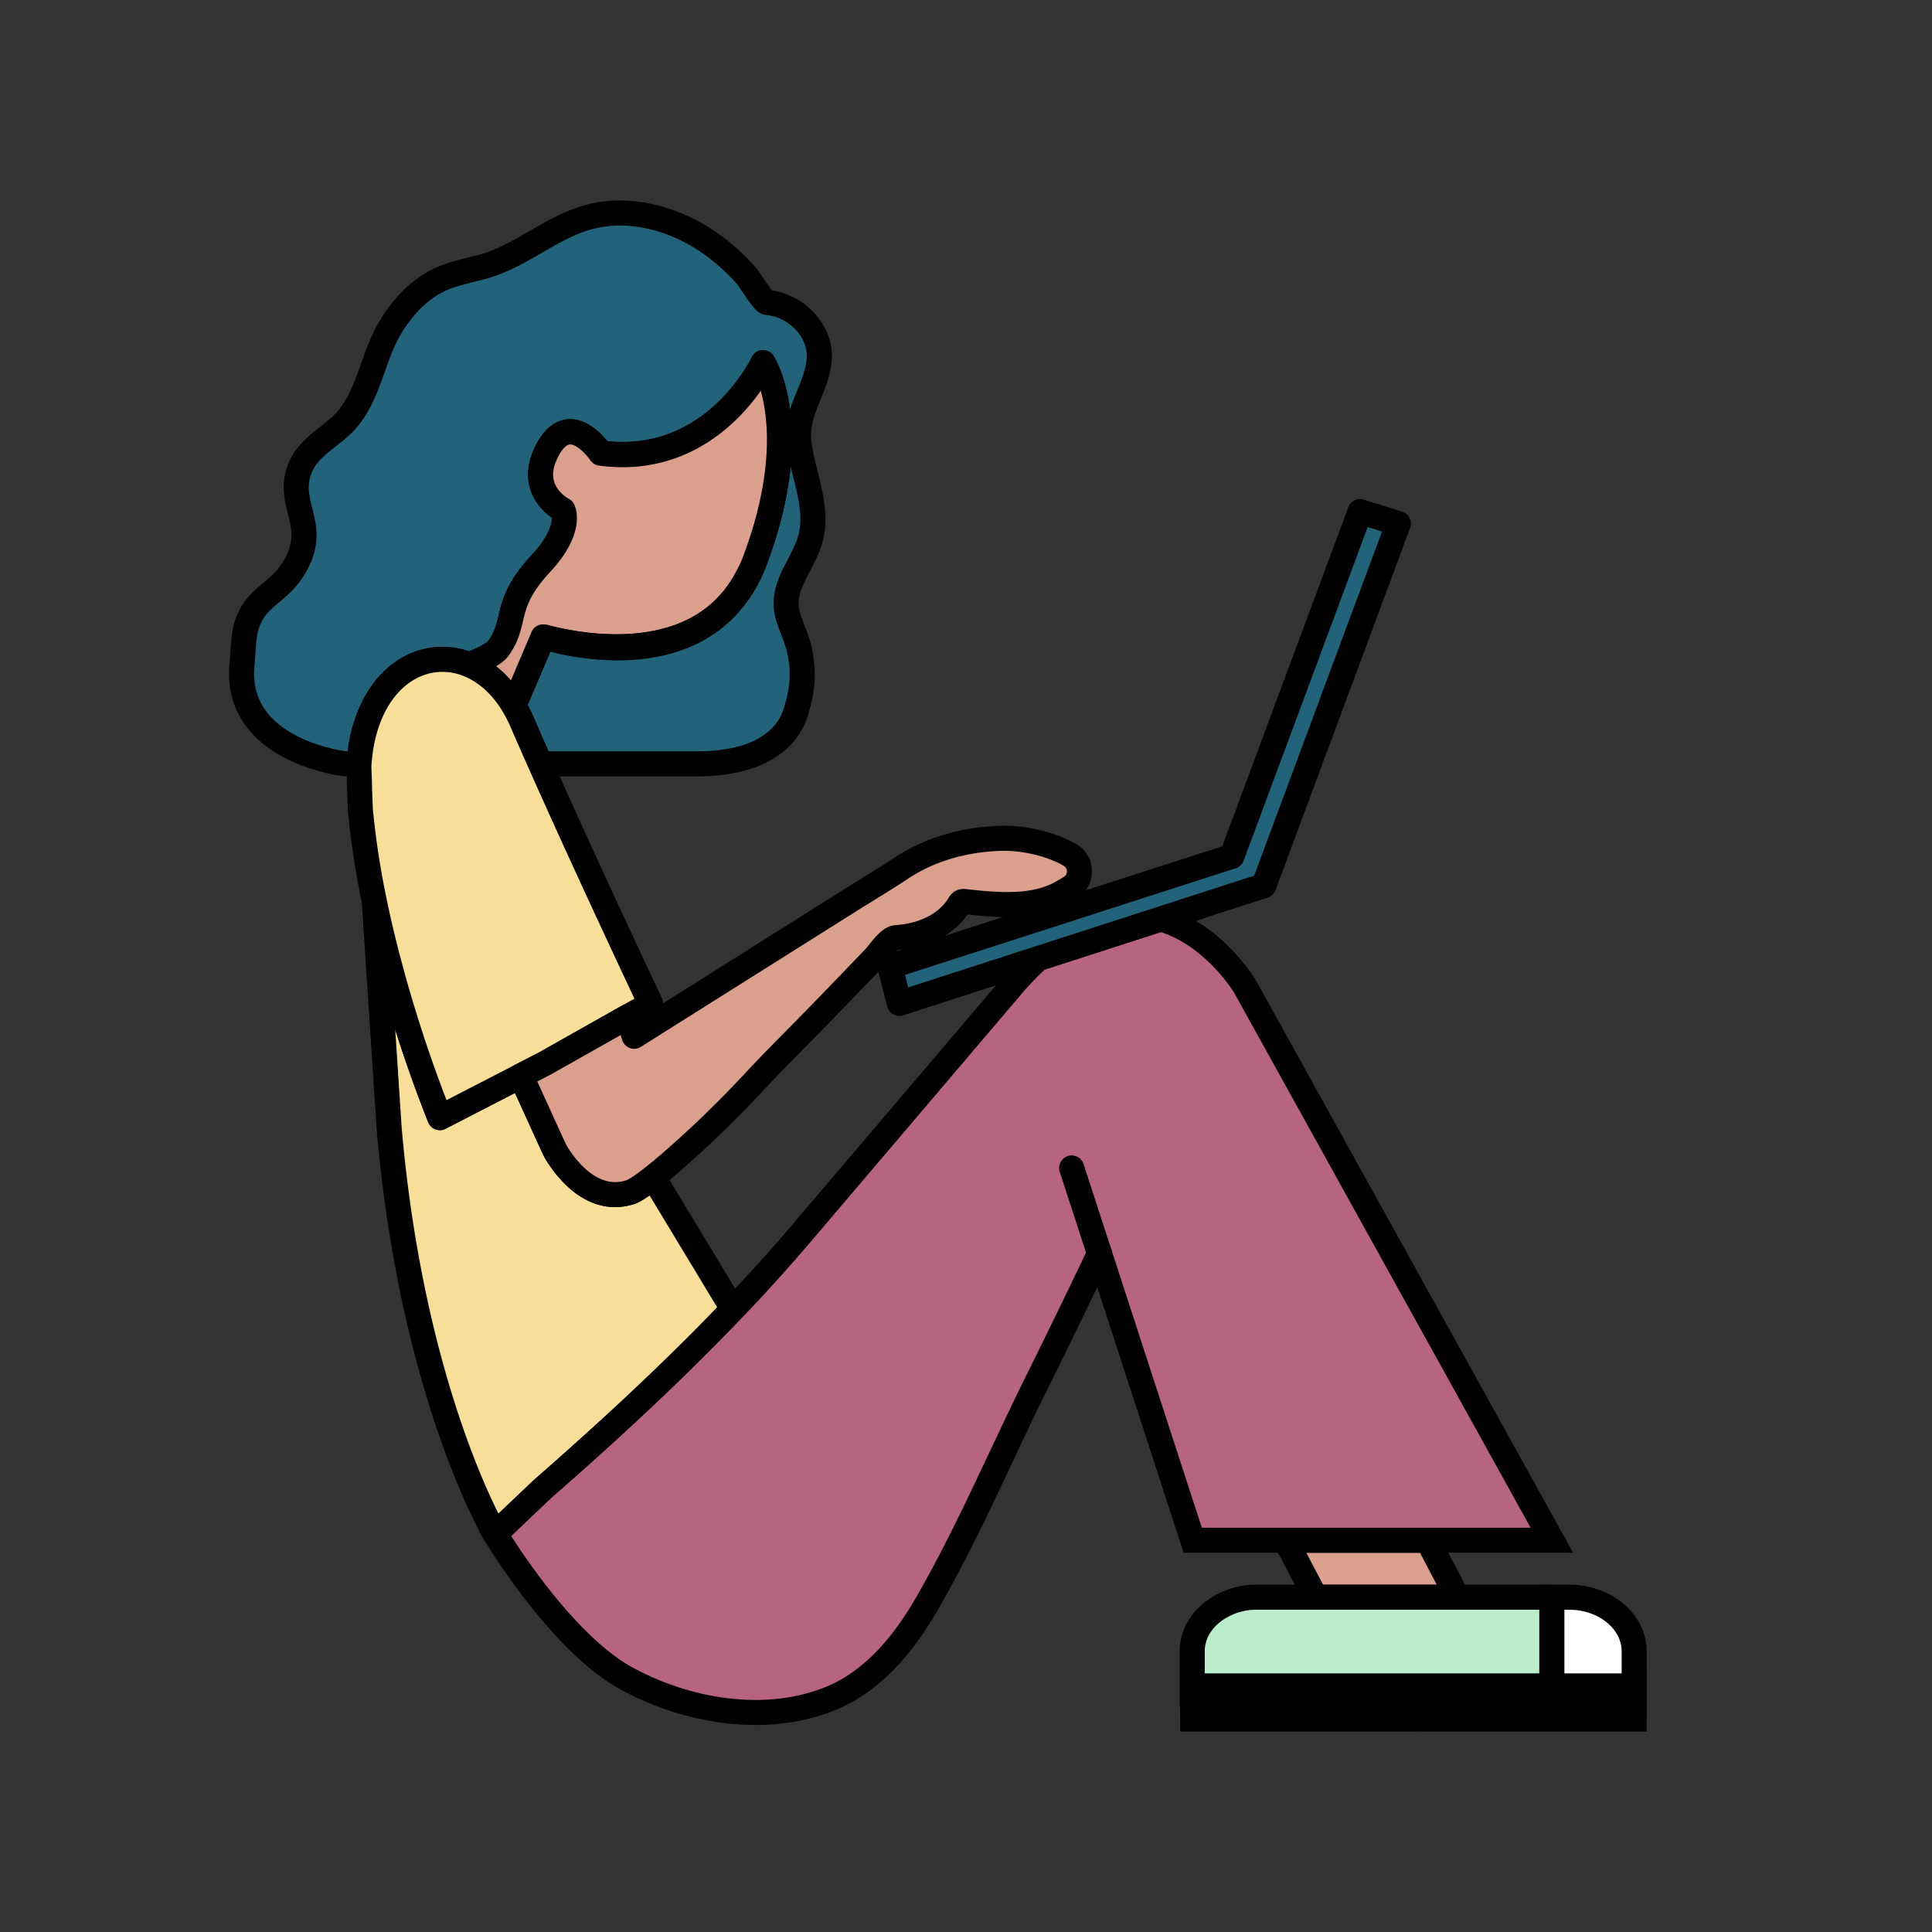 <svg xmlns="http://www.w3.org/2000/svg" viewBox="0 0 1080 1080"><rect x="0" y="0" width="1080" height="1080" fill="#333333" stroke="none"/><defs><style>.cls-1,.cls-2{fill:#db9f8d;}.cls-1,.cls-10,.cls-2,.cls-3,.cls-4,.cls-5,.cls-6,.cls-7,.cls-8,.cls-9{stroke:#000;stroke-width:14px;}.cls-1,.cls-10,.cls-2,.cls-3,.cls-4,.cls-5,.cls-6,.cls-7,.cls-8{stroke-linecap:round;}.cls-1,.cls-10,.cls-5,.cls-6,.cls-8,.cls-9{stroke-miterlimit:10;}.cls-2,.cls-3,.cls-4,.cls-7{stroke-linejoin:round;}.cls-3{fill:#bcedca;}.cls-4{fill:#f7df99;}.cls-5{fill:#d96a6a;}.cls-6{fill:#b76480;}.cls-7{fill:#23637a;}.cls-8{fill:#bf8049;}.cls-10,.cls-9{fill:#fff;}</style></defs><title>sketch1</title><g id="Camada_7" data-name="Camada 7"><g id="Camada_8" data-name="Camada 8"><polygon class="cls-1" points="718.71 861.01 718.46 860.54 718.47 860.54 718.71 861.01"/><polygon class="cls-2" points="814.7 892.85 735.35 892.85 718.71 861.01 798.05 861.01 814.7 892.85"/><path class="cls-3" d="M666.74,942.53H867.51V892.85H702.75a40.13,40.13,0,0,0-25.65,8.84c-6.58,5.47-10.64,13-10.64,21.36v30.21h.28V942.53Z"/><path class="cls-4" d="M409.69,731.81C376,767.07,340,800.29,303.22,832.44l-18.7,17.75-7.73,7.34S230.4,779.3,217.53,630.64l-8.32-127q2.22,10.81,4.79,21.24a.1.1,0,0,0,0,.07,770,770,0,0,0,31.83,99.82h0l32.7-16.86,12.6-6.5c.4.87.83,1.79,1.27,2.76,6.67,14.33,17.35,38.25,18.32,39.83a66.91,66.91,0,0,0,10.34,13.23c8.32,8.09,19,13.1,31.3,9.15,2.62-.85,7.32-4.11,12.74-8.39Z"/><polygon class="cls-5" points="718.71 861.01 718.46 860.54 718.47 860.54 718.71 861.01"/><path class="cls-5" d="M647.78,513.4c.37.09.73.2,1.1.31l-1.1.35-66.33,21.43h0l-.92.29c.31-.29.63-.56.94-.84Z"/><path class="cls-6" d="M614.63,700.75,666.74,861H867.51L695.85,551.26s-17.58-29.29-47-37.55l-1.11.34-66.33,21.43h0l-.93.3a170.13,170.13,0,0,0-14.92,15.47q-7.87,9.22-15.71,18.46Q499.13,629.36,448.37,689q-18.69,22-38.69,42.82C376,767.08,340,800.28,303.22,832.44l-18.7,17.75-7.73,7.33s35.95,60.17,73.15,80.59c34,18.65,78.23,26.12,114.45,11.32,23.47-9.57,40.67-30.3,53.39-52.31C541,857,559.13,814,579.71,772.53c15.42-31,34.92-71.78,34.92-71.78"/><polygon class="cls-7" points="781.68 292.7 706.48 495.1 648.88 513.71 647.78 514.06 581.45 535.49 581.43 535.5 580.51 535.79 502.75 560.91 497.49 540.33 688.64 478.7 760.3 285.96 781.68 292.7"/><path class="cls-8" d="M270.8,376.31c-.6-.42-1.2-.83-1.81-1.22A4.27,4.27,0,0,1,270.8,376.31Z"/><path class="cls-7" d="M457.84,202.08c-2,16.57-13.5,28.17-11.17,46.07,2.27,17.5,11.2,35.28,6.32,53.12-3.52,12.84-14.17,23.84-13.5,37.14.33,6.73,3.62,12.91,5.78,19.29a60.63,60.63,0,0,1,.55,36.88c-1.13,3.69-5.38,32.41-56.5,32.41H302.1c-3.3-7.4-6.5-14.69-9.56-21.73-.27-.61-.52-1.21-.79-1.81a80.67,80.67,0,0,0-4.57-9l16.38-38.6.06,0,.16,0,.11,0c2,.54,4.66,1.21,7.87,1.91.58.13,1.18.26,1.8.38l1.63.33c.74.14,1.5.29,2.29.42,1.4.26,2.86.5,4.39.73,1.18.19,2.4.36,3.65.52,2,.25,4,.48,6.08.67,1.45.13,2.92.25,4.43.34.2,0,.39,0,.57,0,1,.06,1.95.1,2.94.15a132.3,132.3,0,0,0,16.77-.46c.64-.05,1.28-.13,1.93-.2a99.43,99.43,0,0,0,11.92-2.06l1.29-.32c.85-.22,1.72-.44,2.57-.68l1.27-.38c1.71-.52,3.4-1.08,5.08-1.72l1.25-.47c.42-.17.84-.33,1.25-.51q2.49-1,4.94-2.26c.39-.19.79-.4,1.17-.61s.49-.24.72-.37l1.22-.68.83-.47.85-.51c1.66-1,3.29-2.07,4.89-3.24l.88-.66a65.78,65.78,0,0,0,7.54-6.64c.34-.36.69-.71,1-1.08a66.94,66.94,0,0,0,6.58-8.27q.47-.66.9-1.35a75.7,75.7,0,0,0,4.14-7.24c.27-.52.52-1.05.78-1.59,1.07-2.26,2.07-4.61,3-7.11,27.46-73.88,4.22-109.76,4.22-109.76s-27.44,58.94-90.75,50.52c0,0-16.89-25.35-29.54-2.11S314.67,285,314.67,285s5.57,10.76-12.39,30.1C281,338,289.36,347.28,278.8,362.05a3.11,3.11,0,0,1-.32.42c-3.16,3.88-11.29,7.22-16.31,9.07-17.58-7.23-37.15-1.27-49.45,16.88-6.47,9.53-10.93,22.44-12.05,38.57h-7.53s-62.26-6.83-57.87-55.3c1.24-13.78.57-19.6,5.17-28.2s13.91-13.17,20.07-20.71c5.49-6.73,9.47-15.06,9.43-23.73,0-8.92-4.27-17.42-4.35-26.35A28.68,28.68,0,0,1,170.18,257c5.32-8.21,14.41-13.07,21.4-19.92,14.33-14.07,16.23-36.31,26.18-53.29,7.1-12.12,17.2-23,30.18-28.39,8.07-3.39,16.9-4.58,25.2-7.29,19.35-6.33,35.34-20.78,54.88-26.43,21.77-6.32,45.27-.5,64.2,11.13a114.32,114.32,0,0,1,25.39,21.81c1.43,1.63,9.18,14.3,11,14.45C444.8,170.31,459.88,185.28,457.84,202.08Z"/><path class="cls-2" d="M422.31,312.59c-.91,2.5-1.91,4.85-3,7.11-.26.54-.51,1.07-.78,1.59a75.7,75.7,0,0,1-4.14,7.24c-.3.47-.59.91-.9,1.35a66.94,66.94,0,0,1-6.58,8.27c-.33.37-.68.72-1,1.08a65.78,65.78,0,0,1-7.54,6.64l-.88.66c-1.6,1.17-3.23,2.24-4.89,3.24l-.85.51-.83.47-1.22.68c-.23.13-.47.25-.72.37s-.78.42-1.17.61q-2.44,1.23-4.94,2.26c-.41.18-.83.34-1.25.51l-1.25.47c-1.68.64-3.37,1.2-5.08,1.72l-1.27.38c-.85.24-1.72.46-2.57.68l-1.29.32a99.43,99.43,0,0,1-11.92,2.06l-1.93.2a132.3,132.3,0,0,1-16.77.46c-1-.05-2-.09-2.94-.15-.18,0-.37,0-.57,0-1.51-.09-3-.21-4.43-.34-2.09-.19-4.12-.42-6.08-.67-1.25-.16-2.47-.33-3.65-.52-1.53-.23-3-.47-4.39-.73-.79-.13-1.55-.28-2.29-.42l-1.63-.33c-.62-.12-1.22-.25-1.8-.38-3.21-.7-5.87-1.37-7.87-1.91l-.11,0-.16,0-.06,0-16.38,38.6c-1-1.66-2-3.25-3.08-4.74a58.37,58.37,0,0,0-8.71-9.8c-.23-.22-.45-.42-.67-.6-1.28-1.09-2.59-2.12-3.92-3a4.27,4.27,0,0,0-1.81-1.22,44.33,44.33,0,0,0-6.82-3.55c5-1.85,13.15-5.19,16.31-9.07a3.11,3.11,0,0,0,.32-.42C289.36,347.28,281,338,302.28,315.1c18-19.34,12.39-30.1,12.39-30.1s-21.09-10.55-8.43-33.76,29.54,2.11,29.54,2.11c63.31,8.42,90.75-50.52,90.75-50.52S449.77,238.71,422.31,312.59Z"/><path class="cls-4" d="M363.78,561.16l-12.57,7.07-1,.58h0l-26.72,15.07-11,6.19,0,0-7.91,4.46-13.36,6.87-12.6,6.5-32.7,16.86h0A770.35,770.35,0,0,1,214,525a.07.07,0,0,1,0-.06c-1.7-6.94-3.31-14-4.8-21.24v-.08a463.06,463.06,0,0,1-7.75-50.83c-.52-11.9-.57-17.77-.57-17.77s-.37-5.41-.2-8c1.12-16.13,5.58-29,12.05-38.57,12.3-18.15,31.87-24.11,49.45-16.88a44.33,44.33,0,0,1,6.82,3.55c.61.39,1.21.8,1.81,1.22,1.33.92,2.64,1.95,3.92,3,.22.18.44.38.67.6a58.37,58.37,0,0,1,8.71,9.8c1.06,1.49,2.09,3.08,3.08,4.74a80.67,80.67,0,0,1,4.57,9c.27.6.52,1.2.79,1.81,3.06,7,6.26,14.33,9.56,21.73,1.17,2.65,2.37,5.32,3.56,8C332.84,495.84,363.78,561.16,363.78,561.16Z"/><path class="cls-1" d="M419.33,319.7C389.74,382.55,308.51,357.48,303.78,356,321.22,360.74,392.45,376.27,419.33,319.7Z"/><path class="cls-9" d="M877.21,892.85h-9.7v49.69h46V923.06C913.49,906.38,897.24,892.85,877.21,892.85Z"/><polygon class="cls-10" points="666.74 942.53 666.74 951.73 913.49 951.73 913.49 942.53 867.51 942.53 666.74 942.53"/><polygon class="cls-10" points="666.74 953.26 666.74 960.92 913.49 960.93 913.49 951.73 666.74 951.73 666.74 953.26"/><path class="cls-2" d="M598.38,496.16l-3.4,2c-16.25,10-37.56,7.77-55.7,5.83a3.07,3.07,0,0,0-1.7.12,3.26,3.26,0,0,0-1.24,1.38c-7.52,12.2-21.55,17.75-35.34,18.65-4.32.29-9.18,8.09-11.86,10.91q-8.31,8.7-16.65,17.34Q456.38,569.15,440,585.68c-21.78,22-20.51,22.27-42.73,43.85-3.24,3.15-12.54,11.87-22,20.09-3.43,3-6.9,5.87-10.12,8.4-5.41,4.27-10.11,7.54-12.73,8.38-12.29,4-23-1.06-31.3-9.15A66.85,66.85,0,0,1,310.76,644c-1-1.58-11.65-25.51-18.32-39.84-.44-1-.87-1.88-1.27-2.76l13.36-6.88,7.91-4.46h0l11-6.21,26.71-15.07h0l1-.56,3.35,11.06q21.36-13.44,42.72-26.89,38.94-24.49,77.85-49c9.54-6,19.25-11.77,28.62-18,16.78-11.19,37.29-16.52,57.33-16.78,10.2-.14,25.74,2.68,37.14,9.33A10.63,10.63,0,0,1,598.38,496.16Z"/><line class="cls-5" x1="599.07" y1="652.9" x2="614.63" y2="700.75"/></g></g></svg>